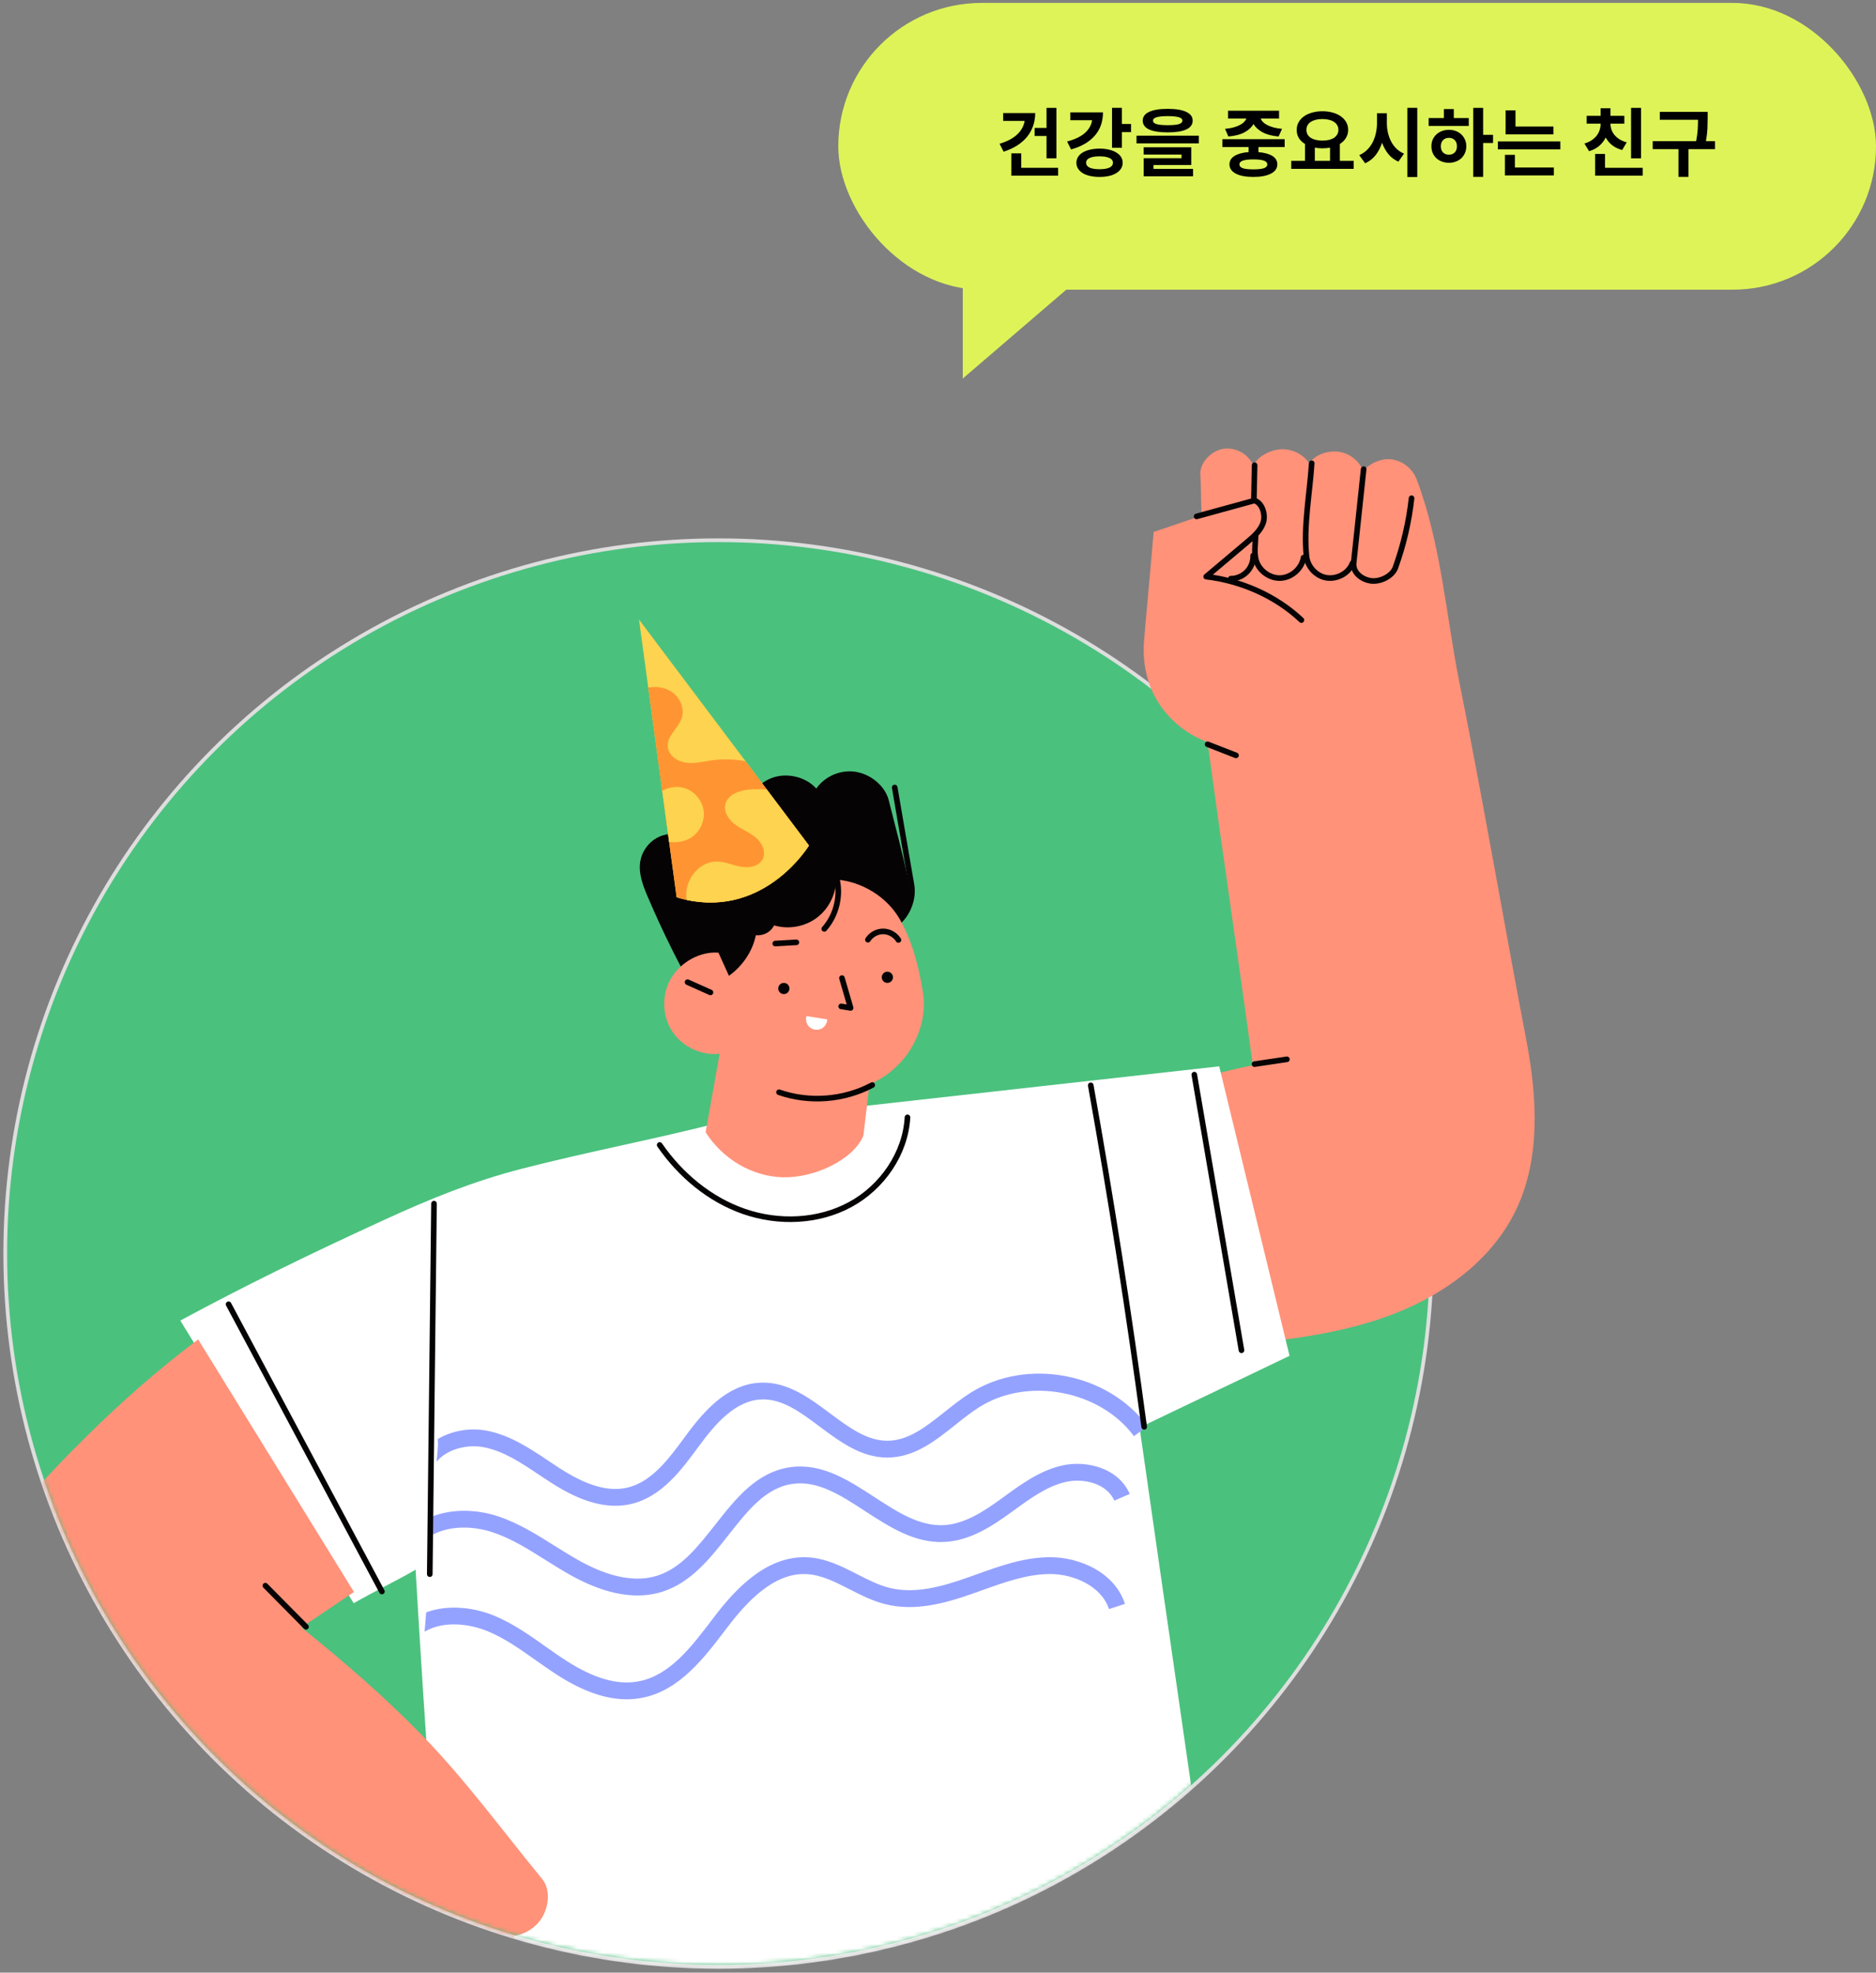 <svg width="428" height="450" viewBox="0 0 428 450" fill="none" xmlns="http://www.w3.org/2000/svg">
<rect x="0" y="0" width="428" height="450" fill="#808080" stroke="none"/>
<rect x="191.25" y="0.667" width="236.75" height="65.417" rx="32.708" fill="#DEF358"/>
<path d="M238.759 24.61H241.014V36.108H238.759V31.017H236.042V29.189H238.759V24.61ZM236.179 25.789C236.179 26.848 236.014 27.839 235.684 28.762C235.365 29.673 234.898 30.504 234.283 31.256C233.668 31.996 232.911 32.651 232.011 33.22C231.122 33.779 230.109 34.24 228.97 34.604L228.047 32.793C229.767 32.281 231.1 31.58 232.045 30.692C233.002 29.792 233.577 28.756 233.77 27.583H228.867V25.789H236.179ZM241.407 40.071H230.73V34.98H232.985V38.277H241.407V40.071ZM258.044 30.145H255.96V33.699H253.705V24.593H255.96V28.283H258.044V30.145ZM251.638 25.635C251.638 27.765 251.006 29.547 249.742 30.983C248.489 32.406 246.695 33.443 244.361 34.092L243.455 32.281C245.243 31.802 246.599 31.153 247.521 30.333C248.444 29.502 248.99 28.534 249.161 27.429H244.19V25.635H251.638ZM250.852 33.904C251.65 33.904 252.373 33.983 253.022 34.143C253.671 34.291 254.224 34.507 254.679 34.792C255.146 35.065 255.505 35.401 255.755 35.8C256.006 36.199 256.131 36.643 256.131 37.133C256.131 37.622 256.006 38.066 255.755 38.465C255.505 38.864 255.146 39.205 254.679 39.49C254.224 39.775 253.671 39.991 253.022 40.139C252.373 40.287 251.65 40.361 250.852 40.361C250.055 40.361 249.332 40.287 248.683 40.139C248.034 39.991 247.476 39.775 247.009 39.49C246.553 39.205 246.2 38.864 245.949 38.465C245.699 38.066 245.574 37.622 245.574 37.133C245.574 36.643 245.699 36.199 245.949 35.8C246.2 35.401 246.553 35.065 247.009 34.792C247.476 34.507 248.034 34.291 248.683 34.143C249.332 33.983 250.055 33.904 250.852 33.904ZM250.852 38.602C251.82 38.602 252.572 38.482 253.107 38.243C253.643 37.992 253.91 37.622 253.91 37.133C253.91 36.643 253.643 36.278 253.107 36.039C252.572 35.789 251.82 35.663 250.852 35.663C249.884 35.663 249.133 35.789 248.597 36.039C248.062 36.278 247.794 36.643 247.794 37.133C247.794 37.622 248.062 37.992 248.597 38.243C249.133 38.482 249.884 38.602 250.852 38.602ZM266.397 30.197C264.529 30.197 263.111 29.975 262.143 29.53C261.186 29.075 260.708 28.403 260.708 27.515C260.708 26.649 261.186 25.988 262.143 25.533C263.111 25.066 264.529 24.832 266.397 24.832C268.276 24.832 269.694 25.066 270.651 25.533C271.619 25.988 272.103 26.649 272.103 27.515C272.103 28.403 271.619 29.075 270.651 29.53C269.694 29.975 268.276 30.197 266.397 30.197ZM266.397 26.49C265.258 26.49 264.415 26.575 263.869 26.746C263.322 26.905 263.049 27.162 263.049 27.515C263.049 27.879 263.322 28.147 263.869 28.317C264.415 28.477 265.258 28.557 266.397 28.557C267.57 28.557 268.424 28.477 268.959 28.317C269.495 28.147 269.762 27.879 269.762 27.515C269.762 27.162 269.495 26.905 268.959 26.746C268.424 26.575 267.57 26.49 266.397 26.49ZM273.504 32.708H259.29V30.948H273.504V32.708ZM272.188 38.533V40.225H260.93V36.09H269.557V35.253H260.913V33.596H271.778V37.645H263.168V38.533H272.188ZM279.491 29.394C280.22 29.325 280.863 29.217 281.421 29.069C281.979 28.91 282.458 28.727 282.856 28.523C283.255 28.317 283.574 28.09 283.813 27.839C284.064 27.589 284.24 27.327 284.343 27.053H280.174V25.26H291.808V27.053H287.623C287.725 27.327 287.896 27.589 288.135 27.839C288.386 28.09 288.71 28.317 289.109 28.523C289.508 28.727 289.986 28.91 290.544 29.069C291.113 29.217 291.763 29.325 292.491 29.394L291.706 31.136C290.225 31.011 289.006 30.692 288.05 30.18C287.093 29.656 286.404 29.024 285.983 28.283C285.561 29.035 284.878 29.667 283.933 30.18C282.987 30.692 281.757 31.011 280.243 31.136L279.491 29.394ZM287.11 34.707C288.488 34.821 289.547 35.111 290.288 35.578C291.039 36.045 291.415 36.688 291.415 37.508C291.415 37.964 291.29 38.368 291.039 38.721C290.789 39.074 290.424 39.37 289.946 39.61C289.479 39.86 288.91 40.048 288.238 40.173C287.566 40.299 286.803 40.361 285.949 40.361C285.094 40.361 284.331 40.299 283.659 40.173C282.987 40.048 282.418 39.86 281.951 39.61C281.484 39.37 281.125 39.074 280.875 38.721C280.624 38.368 280.499 37.964 280.499 37.508C280.499 36.688 280.88 36.045 281.644 35.578C282.407 35.1 283.477 34.803 284.855 34.69V33.545H278.876V31.751H293.089V33.545H287.11V34.707ZM289.126 37.508C289.126 37.11 288.864 36.819 288.34 36.637C287.816 36.455 287.019 36.364 285.949 36.364C284.878 36.364 284.081 36.455 283.557 36.637C283.033 36.819 282.771 37.11 282.771 37.508C282.771 37.907 283.033 38.197 283.557 38.38C284.081 38.55 284.878 38.636 285.949 38.636C287.019 38.636 287.816 38.55 288.34 38.38C288.864 38.197 289.126 37.907 289.126 37.508ZM308.839 38.516H294.591V36.688H297.735V32.845C297.12 32.48 296.647 32.025 296.317 31.478C295.986 30.92 295.827 30.299 295.838 29.616C295.838 28.967 295.986 28.386 296.283 27.873C296.579 27.349 296.983 26.905 297.496 26.541C298.019 26.165 298.64 25.88 299.358 25.687C300.075 25.482 300.855 25.379 301.698 25.379C302.552 25.379 303.338 25.482 304.056 25.687C304.773 25.88 305.388 26.165 305.901 26.541C306.424 26.905 306.834 27.349 307.131 27.873C307.427 28.386 307.575 28.967 307.575 29.616C307.575 30.299 307.404 30.92 307.062 31.478C306.732 32.025 306.271 32.48 305.678 32.845V36.688H308.839V38.516ZM301.698 27.156C300.605 27.156 299.722 27.372 299.05 27.805C298.39 28.226 298.059 28.83 298.059 29.616C298.059 30.402 298.39 31.011 299.05 31.444C299.722 31.865 300.605 32.076 301.698 32.076C302.245 32.076 302.74 32.025 303.184 31.922C303.64 31.808 304.027 31.649 304.346 31.444C304.665 31.227 304.91 30.965 305.081 30.658C305.263 30.35 305.354 30.003 305.354 29.616C305.354 29.217 305.263 28.87 305.081 28.574C304.91 28.266 304.665 28.01 304.346 27.805C304.027 27.589 303.64 27.429 303.184 27.327C302.74 27.213 302.245 27.156 301.698 27.156ZM303.441 36.688V33.682C302.894 33.784 302.313 33.835 301.698 33.835C301.094 33.835 300.519 33.784 299.973 33.682V36.688H303.441ZM323.341 40.378H321.086V24.593H323.341V40.378ZM316.405 28.113C316.405 28.841 316.485 29.559 316.645 30.265C316.804 30.971 317.043 31.632 317.362 32.247C317.681 32.862 318.085 33.414 318.575 33.904C319.076 34.382 319.657 34.764 320.318 35.048L319.036 36.876C318.114 36.466 317.351 35.891 316.747 35.151C316.143 34.399 315.665 33.539 315.312 32.571C314.959 33.642 314.469 34.581 313.843 35.39C313.217 36.187 312.419 36.808 311.451 37.252L310.102 35.39C310.785 35.094 311.383 34.695 311.895 34.194C312.408 33.682 312.829 33.106 313.16 32.469C313.49 31.82 313.735 31.125 313.894 30.385C314.065 29.633 314.15 28.876 314.15 28.113V25.823H316.405V28.113ZM338.373 32.623V40.344H336.118V24.61H338.373V30.76H340.628V32.623H338.373ZM335.093 26.934V28.727H325.937V26.934H329.422V24.884H331.677V26.934H335.093ZM330.566 29.616C331.136 29.616 331.66 29.707 332.138 29.889C332.628 30.071 333.049 30.333 333.402 30.675C333.755 31.005 334.028 31.398 334.222 31.854C334.427 32.309 334.53 32.81 334.53 33.357C334.53 33.915 334.427 34.428 334.222 34.895C334.028 35.35 333.755 35.749 333.402 36.09C333.049 36.421 332.628 36.677 332.138 36.859C331.66 37.041 331.136 37.133 330.566 37.133C329.997 37.133 329.467 37.041 328.977 36.859C328.488 36.677 328.061 36.421 327.696 36.09C327.343 35.749 327.064 35.35 326.859 34.895C326.665 34.428 326.569 33.915 326.569 33.357C326.569 32.81 326.665 32.309 326.859 31.854C327.064 31.398 327.343 31.005 327.696 30.675C328.061 30.333 328.488 30.071 328.977 29.889C329.467 29.707 329.997 29.616 330.566 29.616ZM330.566 35.288C331.113 35.288 331.551 35.122 331.882 34.792C332.223 34.45 332.394 33.972 332.394 33.357C332.394 32.765 332.223 32.298 331.882 31.956C331.551 31.615 331.113 31.444 330.566 31.444C330.02 31.444 329.575 31.615 329.234 31.956C328.892 32.286 328.721 32.759 328.721 33.374C328.721 33.989 328.892 34.462 329.234 34.792C329.575 35.122 330.02 35.288 330.566 35.288ZM343.497 30.658V25.174H345.752V28.864H354.413V30.658H343.497ZM355.985 34.075H341.737V32.264H355.985V34.075ZM354.499 38.209V40.02H343.343V35.322H345.615V38.209H354.499ZM372.12 36.125V24.61H374.392V36.125H372.12ZM370.087 34.228C369.187 33.978 368.424 33.608 367.798 33.118C367.183 32.617 366.693 32.036 366.329 31.375C365.975 32.093 365.486 32.725 364.859 33.272C364.233 33.818 363.459 34.223 362.536 34.485L361.477 32.742C362.115 32.548 362.667 32.298 363.134 31.99C363.601 31.672 363.982 31.319 364.279 30.931C364.586 30.533 364.808 30.111 364.945 29.667C365.093 29.212 365.167 28.75 365.167 28.283V28.198H361.989V26.421H365.167V24.696H367.422V26.421H370.582V28.198H367.422V28.283C367.422 28.705 367.496 29.132 367.644 29.565C367.792 29.986 368.014 30.385 368.31 30.76C368.618 31.136 369.005 31.472 369.472 31.768C369.939 32.064 370.491 32.298 371.129 32.469L370.087 34.228ZM374.785 40.071H363.92V35.117H366.175V38.277H374.785V40.071ZM385.221 34.023V40.344H382.932V34.023H377.056V32.212H386.964C387.157 31.21 387.277 30.316 387.323 29.53C387.368 28.745 387.391 28.01 387.391 27.327H378.678V25.516H389.595V26.934C389.595 27.674 389.578 28.466 389.543 29.308C389.509 30.14 389.395 31.108 389.202 32.212H391.269V34.023H385.221Z" fill="black"/>
<path d="M243.354 66.011L219.651 86.354L219.651 45.669L243.354 66.011Z" fill="#DEF358"/>
<circle cx="162.292" cy="162.292" r="162.719" transform="matrix(-1 0 0 1 326.208 123.667)" fill="#4BC17E" stroke="#DEDEDE" stroke-width="0.854"/>
<mask id="mask0_182_1656" style="mask-type:alpha" maskUnits="userSpaceOnUse" x="2" y="57" width="395" height="392">
<path d="M3.375 267C3.375 275.126 2.222 302.07 3.375 309.875C14.938 388.167 82.411 448.25 163.917 448.25C222.924 448.25 274.575 416.759 302.983 369.667C317.726 345.226 396.25 232.875 396.25 202.25C396.25 112.619 274.048 57.042 184.417 57.042C94.785 57.042 3.375 177.369 3.375 267Z" fill="#D9D9D9"/>
</mask>
<g mask="url(#mask0_182_1656)">
<path d="M261.007 146.189C261.693 137.874 262.509 129.671 263.195 121.356C266.856 120.108 270.511 118.861 274.171 117.619C273.947 114.538 274.077 111.468 273.852 108.387C273.651 105.59 276.3 102.852 279.068 102.391C281.836 101.929 284.81 103.556 285.916 106.134C287.123 103.975 289.861 102.603 292.333 102.485C294.805 102.373 297.294 103.615 298.69 105.655C300.163 103.656 302.978 102.734 305.444 103.059C307.904 103.39 310.128 105.14 311.021 107.459C312.588 105.578 315.32 104.431 317.733 104.833C320.146 105.235 322.292 106.992 323.168 109.28C328.78 123.964 329.88 140.322 332.967 155.734C338.384 182.76 343.05 210.2 348.225 237.274C350.768 250.58 351.584 265.033 345.35 277.062C339.555 288.245 328.461 295.939 316.621 300.245C304.781 304.55 292.102 305.845 279.571 307.111L273.757 245.671C278.033 244.944 281.564 243.773 285.839 243.046C282.498 218.604 278.82 193.718 275.478 169.276C270.871 167.609 266.856 164.368 264.248 160.222C261.622 156.071 260.605 151.067 261.007 146.189Z" fill="#FF9279"/>
<path d="M272.995 117.808C277.389 116.601 281.788 115.389 286.182 114.183C288.004 114.721 288.802 117.483 288.181 119.28C287.56 121.078 286.04 122.391 284.592 123.615C281.457 126.259 278.317 128.896 275.183 131.54C283.184 132.492 291.044 135.922 296.91 141.451" stroke="#060305" stroke-width="1.281" stroke-miterlimit="10" stroke-linecap="round" stroke-linejoin="round"/>
<path d="M322.038 113.657C321.441 119.056 320.199 124.379 318.354 129.482C317.626 131.499 314.734 132.853 312.623 132.481C310.512 132.108 308.602 130.523 308.832 128.394C309.589 121.274 310.346 114.148 311.109 107.027" stroke="#060305" stroke-width="1.281" stroke-miterlimit="10" stroke-linecap="round" stroke-linejoin="round"/>
<path d="M308.56 128.482C307.644 130.96 304.645 132.397 302.102 131.688C299.962 131.09 298.288 129.098 298.063 126.886C297.365 119.943 298.808 112.651 299.258 105.685" stroke="#060305" stroke-width="1.281" stroke-miterlimit="10" stroke-linecap="round" stroke-linejoin="round"/>
<path d="M297.401 127.199C296.993 129.73 294.628 131.8 292.067 131.871C289.506 131.942 287.028 130.002 286.484 127.495C286.123 125.827 286.413 123.929 286.46 122.22" stroke="#060305" stroke-width="1.281" stroke-miterlimit="10" stroke-linecap="round" stroke-linejoin="round"/>
<path d="M286.23 106.134C286.177 108.641 286.129 111.149 286.076 113.65" stroke="#060305" stroke-width="1.281" stroke-miterlimit="10" stroke-linecap="round" stroke-linejoin="round"/>
<path d="M285.904 126.738C285.946 128.104 285.413 129.476 284.461 130.452C283.509 131.434 282.155 132.008 280.795 132.008" stroke="#060305" stroke-width="1.281" stroke-miterlimit="10" stroke-linecap="round" stroke-linejoin="round"/>
<path d="M275.514 169.791C277.672 170.631 279.831 171.476 281.99 172.316" stroke="#060305" stroke-width="1.281" stroke-miterlimit="10" stroke-linecap="round" stroke-linejoin="round"/>
<path d="M286.212 242.75C288.672 242.384 291.132 242.017 293.598 241.65" stroke="#060305" stroke-width="1.281" stroke-miterlimit="10" stroke-linecap="round" stroke-linejoin="round"/>
<path d="M87.541 278.334C98.044 273.514 107.909 269.481 119.104 266.601C134.131 262.727 149.394 259.889 164.422 256.021C168.52 260.841 175.078 263.449 181.371 262.751C187.657 262.053 192.719 258.073 195.664 252.473C223.034 249.392 250.782 246.334 278.157 243.253C283.503 265.264 288.849 287.276 294.201 309.287C282.811 314.781 271.38 320.163 259.99 325.657C266.371 370.46 272.858 414.571 279.233 459.381L101.729 466.566C99.653 430.178 96.897 394.47 94.821 358.082C90.481 360.596 85.034 363.221 80.693 365.735C67.624 344.386 54.205 322.593 41.135 301.244C55.985 293.266 69.268 286.726 87.541 278.334Z" fill="white"/>
<path d="M99.825 331.045C99.885 330.211 99.979 329.206 99.855 328.283C103.113 326.343 107.306 325.651 111.068 326.373C116.343 327.384 120.784 330.347 125.072 333.215C125.917 333.783 126.763 334.345 127.615 334.895C133.86 338.922 138.756 340.347 143.026 339.383C148.686 338.106 152.595 332.783 156.368 327.632L156.498 327.461C160.708 321.725 166.001 315.805 173.382 315.426C179.532 315.107 184.535 318.809 189.332 322.387C193.66 325.616 197.753 328.667 202.431 328.667H202.49C207.286 328.638 211.307 325.438 215.565 322.05C217.476 320.53 219.445 318.963 221.527 317.662C234.366 309.648 252.805 313.167 261.788 325.344L258.701 327.621C250.995 317.177 234.573 314.042 223.555 320.914C221.657 322.097 219.77 323.599 217.949 325.048C213.371 328.697 208.634 332.464 202.508 332.5H202.425C196.47 332.5 191.673 328.922 187.031 325.456C182.584 322.138 178.409 318.992 173.571 319.253C167.799 319.548 163.263 324.717 159.585 329.726L159.455 329.897C155.457 335.35 150.921 341.53 143.866 343.121C142.701 343.381 141.542 343.499 140.4 343.499C134.658 343.499 129.294 340.537 125.533 338.112C124.664 337.556 123.8 336.976 122.937 336.403C118.779 333.623 114.852 331.003 110.34 330.14C106.496 329.401 101.907 330.625 99.601 333.458C99.689 332.653 99.766 331.849 99.825 331.045Z" fill="#94A2FF"/>
<path d="M98.394 346.03C103.178 344.073 108.938 344.345 113.616 345.9C118.306 347.462 122.475 350.081 126.508 352.613C128.288 353.73 130.127 354.889 131.967 355.918C139.004 359.869 145.101 361.04 150.081 359.402C155.45 357.633 159.218 352.843 163.209 347.775C167.858 341.861 172.666 335.752 180.354 334.694C187.515 333.712 193.577 337.668 199.455 341.489C204.725 344.919 209.663 348.148 215.21 347.923C219.988 347.716 224.394 344.812 228.15 342.098L229.179 341.353C233.17 338.449 237.304 335.45 242.313 334.315C247.896 333.049 255.194 334.895 257.742 340.803L254.218 342.322C252.556 338.461 247.281 337.124 243.159 338.059C238.913 339.022 235.11 341.784 231.426 344.463L230.391 345.214C226.186 348.248 221.207 351.507 215.37 351.761C208.64 352.051 202.903 348.319 197.356 344.712C191.827 341.116 186.605 337.71 180.868 338.502C174.718 339.348 170.59 344.593 166.22 350.152C162.056 355.445 157.745 360.921 151.275 363.05C149.424 363.66 147.479 363.961 145.432 363.961C140.784 363.961 135.645 362.394 130.08 359.272C128.164 358.195 126.277 357.012 124.456 355.871C120.44 353.346 116.644 350.963 112.398 349.549C107.933 348.065 102.344 347.935 98.287 350.353C98.323 348.91 98.34 347.467 98.394 346.03Z" fill="#94A2FF"/>
<path d="M97.181 368.397C97.193 368.207 97.211 368.018 97.229 367.823C102.427 365.871 108.483 366.806 112.788 368.592C117.04 370.354 120.778 372.998 124.391 375.558C125.964 376.67 127.584 377.817 129.205 378.858C135.539 382.927 140.944 384.465 145.728 383.548C152.795 382.2 157.704 375.736 162.452 369.491L162.926 368.87C167.556 362.784 174.771 354.759 184.281 355.256C188.444 355.481 192.063 357.326 195.564 359.118C198.054 360.389 200.408 361.59 202.897 362.217C208.616 363.66 214.737 361.986 220.491 359.969C221.266 359.697 222.046 359.419 222.821 359.141C228.167 357.219 233.691 355.238 239.569 355.232H239.593C246.145 355.232 254.271 358.562 256.654 365.883L253.005 367.072C251.296 361.815 244.969 359.071 239.593 359.071H239.575C234.359 359.076 229.155 360.945 224.116 362.755C223.33 363.039 222.543 363.323 221.757 363.595C215.429 365.812 208.657 367.634 201.951 365.942C199.042 365.209 196.386 363.855 193.814 362.542C190.52 360.862 187.415 359.277 184.068 359.094C176.403 358.651 170.075 365.806 165.965 371.2L165.498 371.815C160.554 378.32 154.948 385.695 146.438 387.321C145.302 387.54 144.149 387.646 142.972 387.646C138.135 387.646 132.913 385.807 127.123 382.087C125.432 380.999 123.77 379.828 122.167 378.693C118.566 376.144 115.159 373.737 111.309 372.14C107.217 370.443 101.262 369.615 96.862 372.229C96.986 370.946 97.081 369.668 97.181 368.397Z" fill="#94A2FF"/>
<path d="M207.037 254.897C206.576 263.189 201.224 270.877 193.914 274.815C186.604 278.754 177.598 279.079 169.75 276.359C161.902 273.638 155.208 268.038 150.5 261.196" stroke="#060305" stroke-width="1.281" stroke-miterlimit="10" stroke-linecap="round" stroke-linejoin="round"/>
<path d="M261.036 325.497C257.541 299.446 253.478 273.467 248.848 247.594" stroke="#060305" stroke-width="1.281" stroke-miterlimit="10" stroke-linecap="round" stroke-linejoin="round"/>
<path d="M99.015 274.579C98.695 302.753 98.37 330.926 98.051 359.1" stroke="#060305" stroke-width="1.281" stroke-miterlimit="10" stroke-linecap="round" stroke-linejoin="round"/>
<path d="M52.148 297.536C63.81 319.376 75.466 341.216 87.128 363.056" stroke="#060305" stroke-width="1.281" stroke-miterlimit="10" stroke-linecap="round" stroke-linejoin="round"/>
<path d="M272.474 245.151C276.064 266.11 279.653 287.069 283.237 308.022" stroke="#060305" stroke-width="1.281" stroke-miterlimit="10" stroke-linecap="round" stroke-linejoin="round"/>
<path d="M204.122 179.643C205.399 187.064 206.677 194.492 207.954 201.914C208.451 204.782 207.274 208.065 205.18 210.087" stroke="#060305" stroke-width="1.281" stroke-miterlimit="10" stroke-linecap="round" stroke-linejoin="round"/>
<path d="M146.077 196.486C146.444 194.315 147.81 192.34 149.703 191.228C151.601 190.117 154.026 189.916 156.101 190.649C156.279 187.384 158.266 184.28 161.158 182.754C164.05 181.228 167.817 181.405 170.614 183.103C171.613 180.099 174.31 177.715 177.415 177.094C180.52 176.467 184.139 177.508 186.227 179.892C188.19 177.059 191.851 175.509 195.251 176.071C198.652 176.633 201.94 179.259 202.774 182.6C204.287 188.685 205.819 194.114 207.238 200.939C207.942 204.339 207.375 208.136 204.796 210.46L176.924 219.934C175.759 223.82 172.323 226.936 168.343 227.717C164.363 228.498 158.922 227.179 156.983 223.613C153.606 217.403 150.525 211.034 147.757 204.529C146.675 201.974 145.61 199.224 146.077 196.486Z" fill="#060305"/>
<path d="M145.782 141.327L147.893 156.845L154.375 204.706C173.867 210.537 184.553 192.884 184.553 192.884L170.111 173.67L145.782 141.327Z" fill="#FDD34F"/>
<path d="M147.893 156.851L151.087 180.423L152.66 192.091L154.375 204.706C155.155 204.936 155.924 205.137 156.663 205.291C174.701 209.153 184.553 192.878 184.553 192.878L174.967 180.134L170.112 173.664C167.557 173.167 164.919 173.102 162.341 173.457C160.36 173.741 158.367 174.273 156.386 173.966C154.404 173.658 152.411 172.203 152.323 170.21C152.222 167.809 154.741 166.13 155.516 163.859C156.22 161.777 155.274 159.346 153.511 158.016C151.932 156.851 149.851 156.49 147.893 156.851Z" fill="#FF9532"/>
<path d="M156.663 205.297C174.701 209.159 184.553 192.884 184.553 192.884L174.967 180.14C173.613 179.986 172.229 179.986 170.863 180.116C168.586 180.335 165.93 181.317 165.469 183.57C165.097 185.362 166.362 187.112 167.847 188.183C169.343 189.259 171.105 189.921 172.489 191.122C173.885 192.322 174.831 194.357 173.997 195.995C173.128 197.669 170.863 198.065 169 197.722C167.149 197.379 165.369 196.533 163.476 196.533C159.946 196.545 156.959 199.804 156.61 203.31C156.545 203.967 156.557 204.641 156.663 205.297Z" fill="#FDD34F"/>
<path d="M151.087 180.418L152.66 192.086C154.333 192.24 156.019 192.033 157.468 191.205C159.567 189.992 160.827 187.461 160.549 185.042C160.265 182.641 158.467 180.465 156.125 179.761C154.452 179.271 152.583 179.537 151.087 180.418Z" fill="#FDD34F"/>
<path d="M160.986 258.279C162.086 252.312 163.08 246.363 164.18 240.395C159.969 240.851 155.581 238.751 153.298 235.185C151.015 231.619 150.945 226.758 153.127 223.127C155.303 219.496 159.691 216.994 163.908 217.326C164.694 219.017 165.528 220.915 166.309 222.607C169.366 220.395 171.702 217.059 172.43 213.357C174.174 213.493 175.824 212.671 176.611 211.104C179.869 212.074 183.565 211.429 186.298 209.407C189.03 207.39 190.733 204.043 190.763 200.648C196.67 201.086 202.425 204.634 205.34 209.797C208.244 214.942 209.669 220.75 210.598 226.581C211.272 230.815 210.113 235.369 207.919 239.053C205.725 242.737 202.324 245.694 198.368 247.35C197.906 251.224 197.439 255.198 196.978 259.071C194.672 264.601 185.795 268.729 178.657 268.569C171.531 268.403 164.789 264.323 160.986 258.279Z" fill="#FF9279"/>
<path d="M162.092 226.393C160.348 225.612 158.609 224.837 156.864 224.057" stroke="#060305" stroke-width="1.281" stroke-miterlimit="10" stroke-linecap="round" stroke-linejoin="round"/>
<path d="M199.001 247.527C192.543 250.969 184.63 251.578 177.723 249.165" stroke="#060305" stroke-width="1.281" stroke-miterlimit="10" stroke-linecap="round" stroke-linejoin="round"/>
<path d="M183.979 231.797L188.728 232.536C188.716 233.459 188.125 234.346 187.285 234.718C186.445 235.091 185.387 234.925 184.701 234.316C184.009 233.701 183.713 232.678 183.979 231.797Z" fill="white"/>
<path d="M178.828 226.775C178.123 226.775 177.551 226.204 177.551 225.498C177.551 224.793 178.123 224.221 178.828 224.221C179.534 224.221 180.106 224.793 180.106 225.498C180.106 226.204 179.534 226.775 178.828 226.775Z" fill="#060305"/>
<path d="M202.448 224.222C201.743 224.222 201.171 223.65 201.171 222.944C201.171 222.239 201.743 221.667 202.448 221.667C203.154 221.667 203.726 222.239 203.726 222.944C203.726 223.65 203.154 224.222 202.448 224.222Z" fill="#060305"/>
<path d="M192.087 223.128C192.743 225.393 193.406 227.664 194.062 229.929C193.346 229.811 192.631 229.698 191.915 229.58" stroke="#060305" stroke-width="1.281" stroke-miterlimit="10" stroke-linecap="round" stroke-linejoin="round"/>
<path d="M204.973 214.428C204.246 213.251 202.892 212.483 201.508 212.471C200.124 212.459 198.758 213.198 198.013 214.369" stroke="#060305" stroke-width="1.281" stroke-miterlimit="10" stroke-linecap="round" stroke-linejoin="round"/>
<path d="M181.685 214.967C180.082 215.061 178.473 215.156 176.871 215.245" stroke="#060305" stroke-width="1.281" stroke-miterlimit="10" stroke-linecap="round" stroke-linejoin="round"/>
<path d="M190.816 200.099C191.934 204.161 190.857 208.757 188.054 211.903" stroke="#060305" stroke-width="1.281" stroke-miterlimit="10" stroke-linecap="round" stroke-linejoin="round"/>
<path d="M1.53 349.223C6.256 341.085 13.015 334.355 19.692 327.726C27.823 319.653 35.955 312.539 45.204 305.549L80.758 363.173C76.76 365.864 72.769 368.561 68.771 371.252C78.505 379.099 87.701 387.03 96.418 395.989C106.288 406.132 114.657 417.646 123.646 428.581C125.485 430.816 125.296 434.228 124.006 436.819C122.717 439.409 120.062 441.272 117.188 441.597C118.252 444.791 116.756 448.623 114.183 450.793C111.611 452.964 107.69 453.377 104.721 451.787C105.526 454.803 104.727 458.12 102.373 460.173C100.02 462.225 96.477 462.792 93.597 461.586C93.095 464.04 91.646 466.335 89.582 467.754C87.518 469.173 84.892 469.753 82.42 469.339C74.827 468.068 67.541 465.099 60.474 462.041C60.616 459.658 63.165 457.582 65.483 458.138C63.916 457.044 64.152 453.916 65.477 452.532C65.341 452.408 65.205 452.283 65.069 452.159C57.712 445.429 49.214 439.847 41.266 433.826C24.257 420.952 4.813 411.052 -4.236 391.731C-10.398 378.555 -5.767 361.801 1.53 349.223Z" fill="#FF9279"/>
<path d="M69.812 371.104C66.719 367.981 63.626 364.853 60.539 361.73" stroke="#060305" stroke-width="1.281" stroke-miterlimit="10" stroke-linecap="round" stroke-linejoin="round"/>
</g>
</svg>
